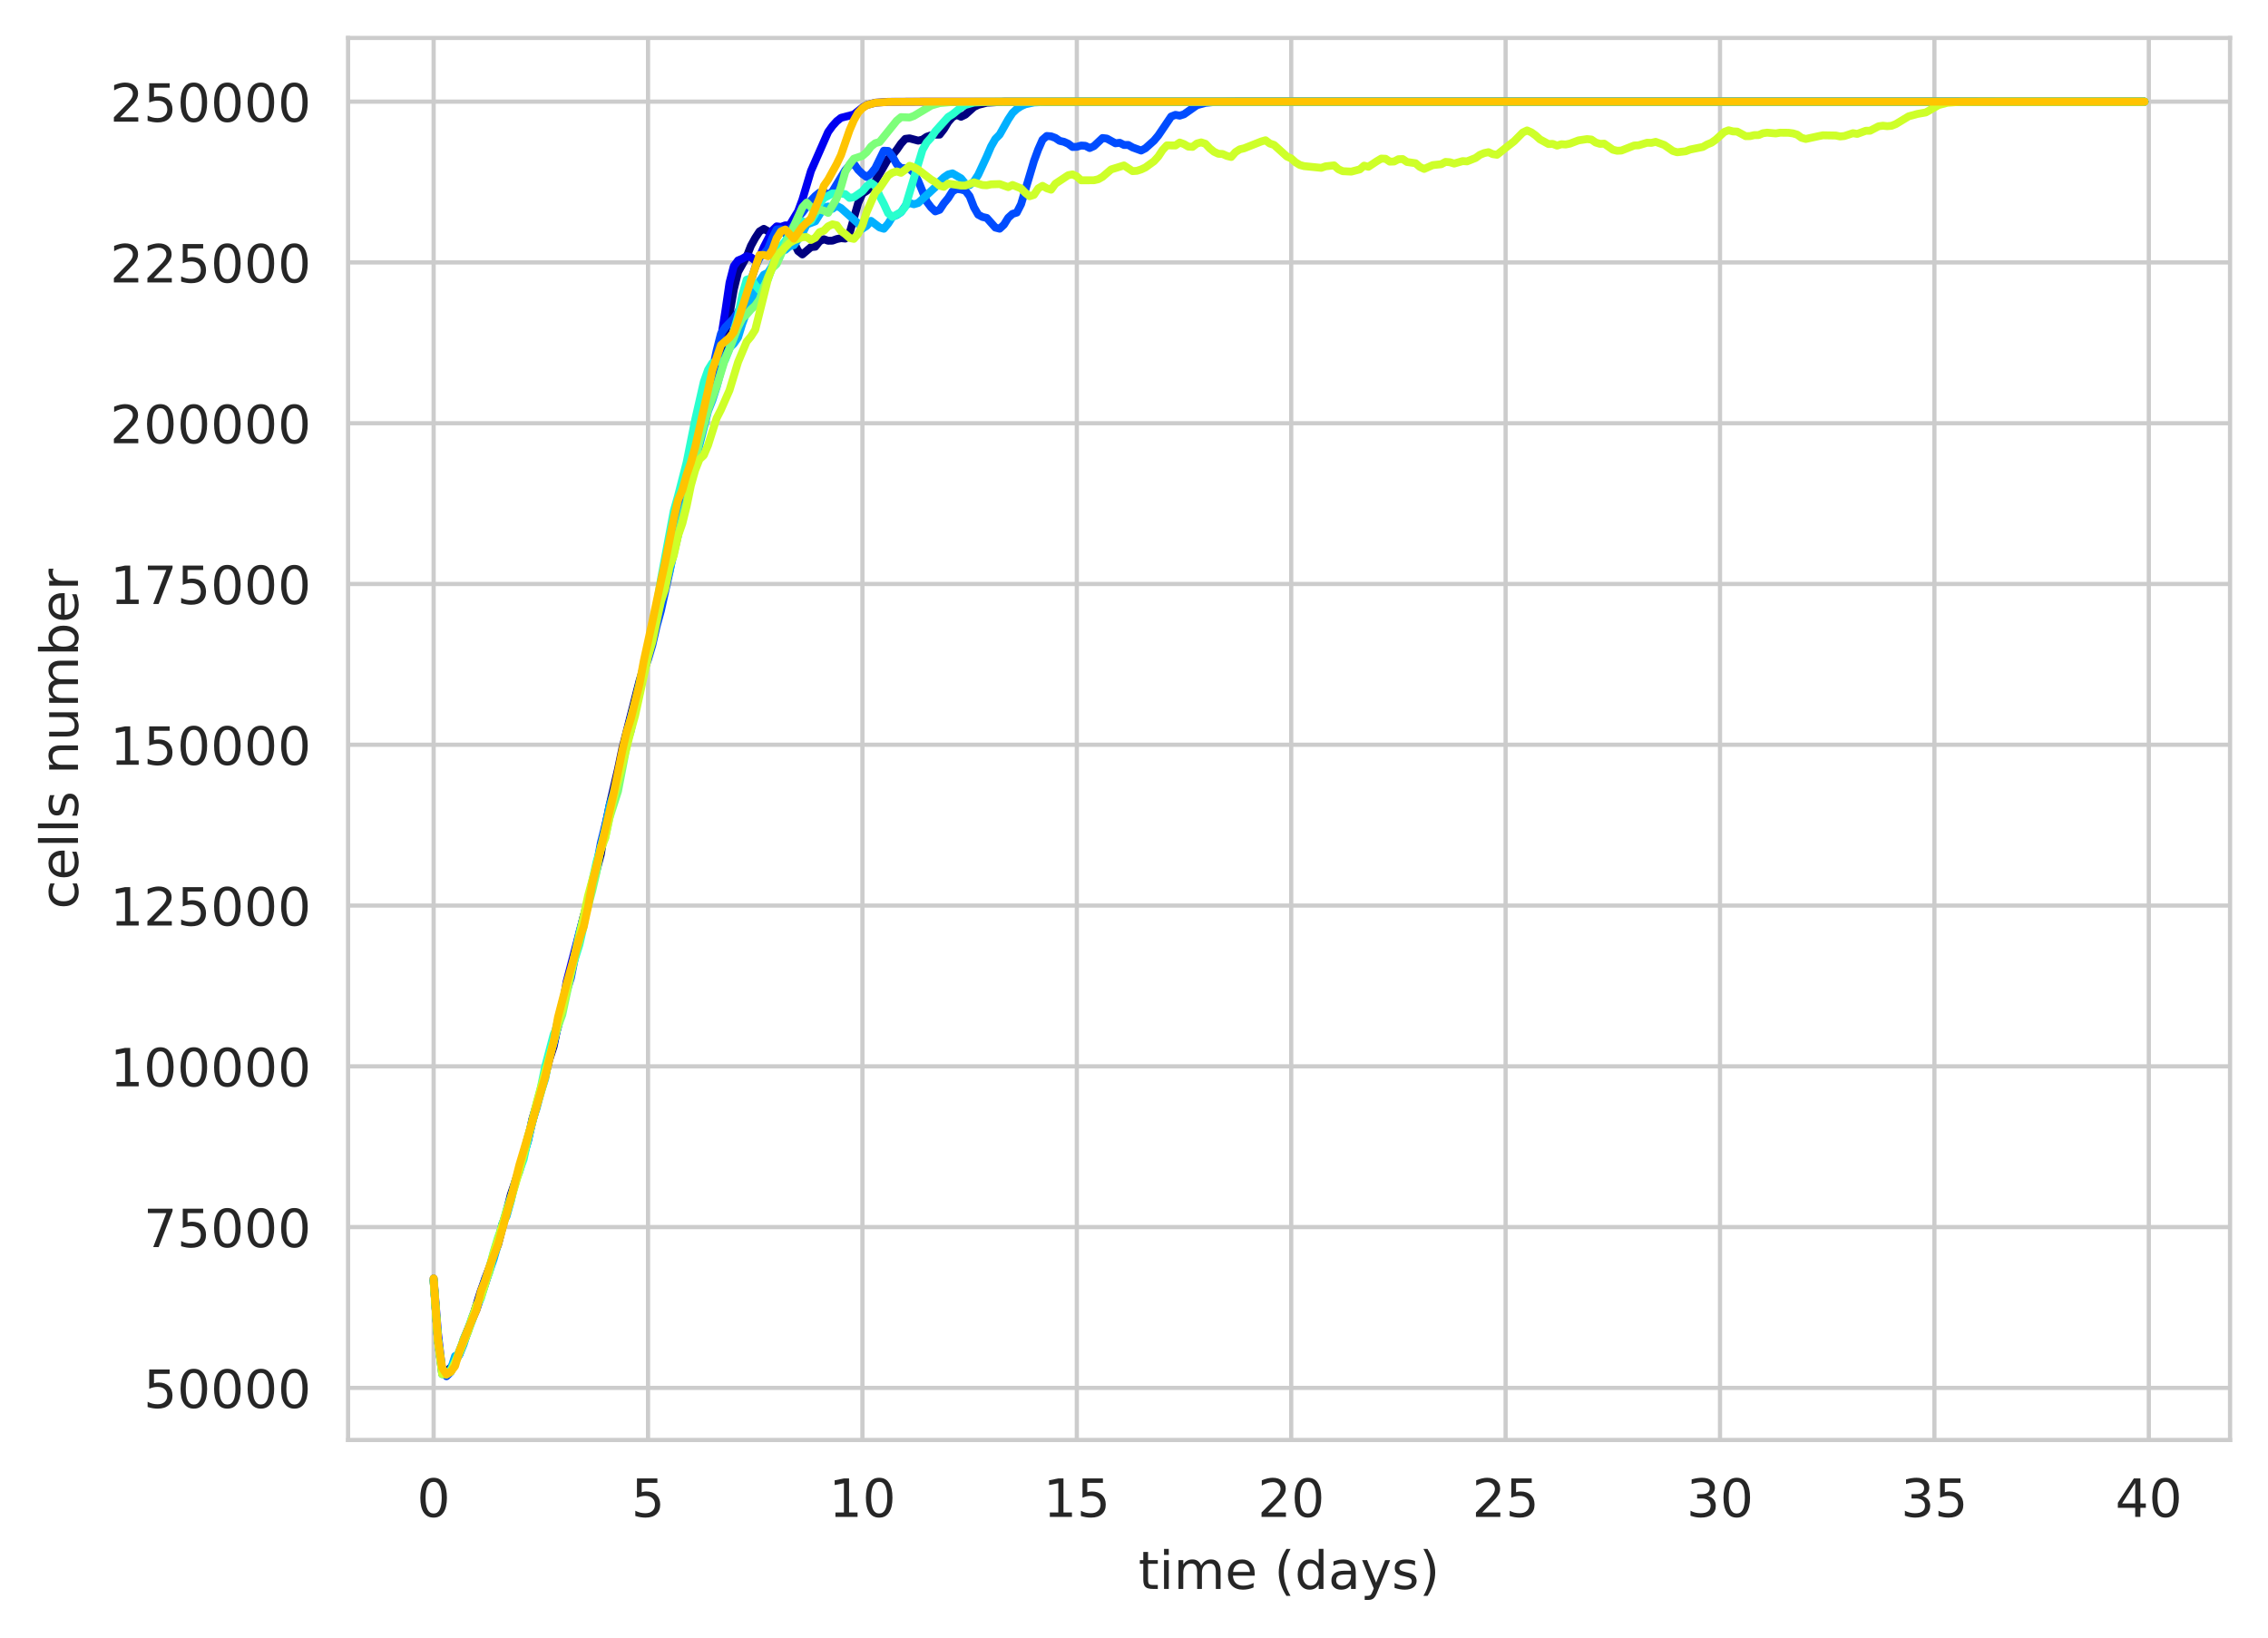 <?xml version="1.0" encoding="utf-8" standalone="no"?>
<!DOCTYPE svg PUBLIC "-//W3C//DTD SVG 1.1//EN"
  "http://www.w3.org/Graphics/SVG/1.1/DTD/svg11.dtd">
<!-- Created with matplotlib (https://matplotlib.org/) -->
<svg height="310.868pt" version="1.1" viewBox="0 0 430.373 310.868" width="430.373pt" xmlns="http://www.w3.org/2000/svg" xmlns:xlink="http://www.w3.org/1999/xlink">
 <defs>
  <style type="text/css">
*{stroke-linecap:butt;stroke-linejoin:round;white-space:pre;}
  </style>
 </defs>
 <g id="figure_1">
  <g id="patch_1">
   <path d="M 0 310.868 
L 430.373 310.868 
L 430.373 0 
L 0 0 
z
" style="fill:#ffffff;"/>
  </g>
  <g id="axes_1">
   <g id="patch_2">
    <path d="M 66.053 273.312 
L 423.173 273.312 
L 423.173 7.2 
L 66.053 7.2 
z
" style="fill:#ffffff;"/>
   </g>
   <g id="matplotlib.axis_1">
    <g id="xtick_1">
     <g id="line2d_1">
      <path clip-path="url(#p86cf5d2531)" d="M 82.286 273.312 
L 82.286 7.2 
" style="fill:none;stroke:#cccccc;stroke-linecap:round;stroke-width:0.8;"/>
     </g>
     <g id="text_1">
      <!-- 0 -->
      <defs>
       <path d="M 31.781 66.406 
Q 24.172 66.406 20.328 58.906 
Q 16.5 51.422 16.5 36.375 
Q 16.5 21.391 20.328 13.891 
Q 24.172 6.391 31.781 6.391 
Q 39.453 6.391 43.281 13.891 
Q 47.125 21.391 47.125 36.375 
Q 47.125 51.422 43.281 58.906 
Q 39.453 66.406 31.781 66.406 
z
M 31.781 74.219 
Q 44.047 74.219 50.516 64.516 
Q 56.984 54.828 56.984 36.375 
Q 56.984 17.969 50.516 8.266 
Q 44.047 -1.422 31.781 -1.422 
Q 19.531 -1.422 13.062 8.266 
Q 6.594 17.969 6.594 36.375 
Q 6.594 54.828 13.062 64.516 
Q 19.531 74.219 31.781 74.219 
z
" id="DejaVuSans-48"/>
      </defs>
      <g style="fill:#262626;" transform="translate(79.105 287.91)scale(0.1 -0.1)">
       <use xlink:href="#DejaVuSans-48"/>
      </g>
     </g>
    </g>
    <g id="xtick_2">
     <g id="line2d_2">
      <path clip-path="url(#p86cf5d2531)" d="M 122.969 273.312 
L 122.969 7.2 
" style="fill:none;stroke:#cccccc;stroke-linecap:round;stroke-width:0.8;"/>
     </g>
     <g id="text_2">
      <!-- 5 -->
      <defs>
       <path d="M 10.797 72.906 
L 49.516 72.906 
L 49.516 64.594 
L 19.828 64.594 
L 19.828 46.734 
Q 21.969 47.469 24.109 47.828 
Q 26.266 48.188 28.422 48.188 
Q 40.625 48.188 47.75 41.5 
Q 54.891 34.812 54.891 23.391 
Q 54.891 11.625 47.562 5.094 
Q 40.234 -1.422 26.906 -1.422 
Q 22.312 -1.422 17.547 -0.641 
Q 12.797 0.141 7.719 1.703 
L 7.719 11.625 
Q 12.109 9.234 16.797 8.062 
Q 21.484 6.891 26.703 6.891 
Q 35.156 6.891 40.078 11.328 
Q 45.016 15.766 45.016 23.391 
Q 45.016 31 40.078 35.438 
Q 35.156 39.891 26.703 39.891 
Q 22.75 39.891 18.812 39.016 
Q 14.891 38.141 10.797 36.281 
z
" id="DejaVuSans-53"/>
      </defs>
      <g style="fill:#262626;" transform="translate(119.788 287.91)scale(0.1 -0.1)">
       <use xlink:href="#DejaVuSans-53"/>
      </g>
     </g>
    </g>
    <g id="xtick_3">
     <g id="line2d_3">
      <path clip-path="url(#p86cf5d2531)" d="M 163.653 273.312 
L 163.653 7.2 
" style="fill:none;stroke:#cccccc;stroke-linecap:round;stroke-width:0.8;"/>
     </g>
     <g id="text_3">
      <!-- 10 -->
      <defs>
       <path d="M 12.406 8.297 
L 28.516 8.297 
L 28.516 63.922 
L 10.984 60.406 
L 10.984 69.391 
L 28.422 72.906 
L 38.281 72.906 
L 38.281 8.297 
L 54.391 8.297 
L 54.391 0 
L 12.406 0 
z
" id="DejaVuSans-49"/>
      </defs>
      <g style="fill:#262626;" transform="translate(157.29 287.91)scale(0.1 -0.1)">
       <use xlink:href="#DejaVuSans-49"/>
       <use x="63.623" xlink:href="#DejaVuSans-48"/>
      </g>
     </g>
    </g>
    <g id="xtick_4">
     <g id="line2d_4">
      <path clip-path="url(#p86cf5d2531)" d="M 204.336 273.312 
L 204.336 7.2 
" style="fill:none;stroke:#cccccc;stroke-linecap:round;stroke-width:0.8;"/>
     </g>
     <g id="text_4">
      <!-- 15 -->
      <g style="fill:#262626;" transform="translate(197.974 287.91)scale(0.1 -0.1)">
       <use xlink:href="#DejaVuSans-49"/>
       <use x="63.623" xlink:href="#DejaVuSans-53"/>
      </g>
     </g>
    </g>
    <g id="xtick_5">
     <g id="line2d_5">
      <path clip-path="url(#p86cf5d2531)" d="M 245.02 273.312 
L 245.02 7.2 
" style="fill:none;stroke:#cccccc;stroke-linecap:round;stroke-width:0.8;"/>
     </g>
     <g id="text_5">
      <!-- 20 -->
      <defs>
       <path d="M 19.188 8.297 
L 53.609 8.297 
L 53.609 0 
L 7.328 0 
L 7.328 8.297 
Q 12.938 14.109 22.625 23.891 
Q 32.328 33.688 34.812 36.531 
Q 39.547 41.844 41.422 45.531 
Q 43.312 49.219 43.312 52.781 
Q 43.312 58.594 39.234 62.25 
Q 35.156 65.922 28.609 65.922 
Q 23.969 65.922 18.812 64.312 
Q 13.672 62.703 7.812 59.422 
L 7.812 69.391 
Q 13.766 71.781 18.938 73 
Q 24.125 74.219 28.422 74.219 
Q 39.75 74.219 46.484 68.547 
Q 53.219 62.891 53.219 53.422 
Q 53.219 48.922 51.531 44.891 
Q 49.859 40.875 45.406 35.406 
Q 44.188 33.984 37.641 27.219 
Q 31.109 20.453 19.188 8.297 
z
" id="DejaVuSans-50"/>
      </defs>
      <g style="fill:#262626;" transform="translate(238.657 287.91)scale(0.1 -0.1)">
       <use xlink:href="#DejaVuSans-50"/>
       <use x="63.623" xlink:href="#DejaVuSans-48"/>
      </g>
     </g>
    </g>
    <g id="xtick_6">
     <g id="line2d_6">
      <path clip-path="url(#p86cf5d2531)" d="M 285.703 273.312 
L 285.703 7.2 
" style="fill:none;stroke:#cccccc;stroke-linecap:round;stroke-width:0.8;"/>
     </g>
     <g id="text_6">
      <!-- 25 -->
      <g style="fill:#262626;" transform="translate(279.341 287.91)scale(0.1 -0.1)">
       <use xlink:href="#DejaVuSans-50"/>
       <use x="63.623" xlink:href="#DejaVuSans-53"/>
      </g>
     </g>
    </g>
    <g id="xtick_7">
     <g id="line2d_7">
      <path clip-path="url(#p86cf5d2531)" d="M 326.387 273.312 
L 326.387 7.2 
" style="fill:none;stroke:#cccccc;stroke-linecap:round;stroke-width:0.8;"/>
     </g>
     <g id="text_7">
      <!-- 30 -->
      <defs>
       <path d="M 40.578 39.312 
Q 47.656 37.797 51.625 33 
Q 55.609 28.219 55.609 21.188 
Q 55.609 10.406 48.188 4.484 
Q 40.766 -1.422 27.094 -1.422 
Q 22.516 -1.422 17.656 -0.516 
Q 12.797 0.391 7.625 2.203 
L 7.625 11.719 
Q 11.719 9.328 16.594 8.109 
Q 21.484 6.891 26.812 6.891 
Q 36.078 6.891 40.938 10.547 
Q 45.797 14.203 45.797 21.188 
Q 45.797 27.641 41.281 31.266 
Q 36.766 34.906 28.719 34.906 
L 20.219 34.906 
L 20.219 43.016 
L 29.109 43.016 
Q 36.375 43.016 40.234 45.922 
Q 44.094 48.828 44.094 54.297 
Q 44.094 59.906 40.109 62.906 
Q 36.141 65.922 28.719 65.922 
Q 24.656 65.922 20.016 65.031 
Q 15.375 64.156 9.812 62.312 
L 9.812 71.094 
Q 15.438 72.656 20.344 73.438 
Q 25.25 74.219 29.594 74.219 
Q 40.828 74.219 47.359 69.109 
Q 53.906 64.016 53.906 55.328 
Q 53.906 49.266 50.438 45.094 
Q 46.969 40.922 40.578 39.312 
z
" id="DejaVuSans-51"/>
      </defs>
      <g style="fill:#262626;" transform="translate(320.025 287.91)scale(0.1 -0.1)">
       <use xlink:href="#DejaVuSans-51"/>
       <use x="63.623" xlink:href="#DejaVuSans-48"/>
      </g>
     </g>
    </g>
    <g id="xtick_8">
     <g id="line2d_8">
      <path clip-path="url(#p86cf5d2531)" d="M 367.071 273.312 
L 367.071 7.2 
" style="fill:none;stroke:#cccccc;stroke-linecap:round;stroke-width:0.8;"/>
     </g>
     <g id="text_8">
      <!-- 35 -->
      <g style="fill:#262626;" transform="translate(360.708 287.91)scale(0.1 -0.1)">
       <use xlink:href="#DejaVuSans-51"/>
       <use x="63.623" xlink:href="#DejaVuSans-53"/>
      </g>
     </g>
    </g>
    <g id="xtick_9">
     <g id="line2d_9">
      <path clip-path="url(#p86cf5d2531)" d="M 407.754 273.312 
L 407.754 7.2 
" style="fill:none;stroke:#cccccc;stroke-linecap:round;stroke-width:0.8;"/>
     </g>
     <g id="text_9">
      <!-- 40 -->
      <defs>
       <path d="M 37.797 64.312 
L 12.891 25.391 
L 37.797 25.391 
z
M 35.203 72.906 
L 47.609 72.906 
L 47.609 25.391 
L 58.016 25.391 
L 58.016 17.188 
L 47.609 17.188 
L 47.609 0 
L 37.797 0 
L 37.797 17.188 
L 4.891 17.188 
L 4.891 26.703 
z
" id="DejaVuSans-52"/>
      </defs>
      <g style="fill:#262626;" transform="translate(401.392 287.91)scale(0.1 -0.1)">
       <use xlink:href="#DejaVuSans-52"/>
       <use x="63.623" xlink:href="#DejaVuSans-48"/>
      </g>
     </g>
    </g>
    <g id="text_10">
     <!-- time (days) -->
     <defs>
      <path d="M 18.312 70.219 
L 18.312 54.688 
L 36.812 54.688 
L 36.812 47.703 
L 18.312 47.703 
L 18.312 18.016 
Q 18.312 11.328 20.141 9.422 
Q 21.969 7.516 27.594 7.516 
L 36.812 7.516 
L 36.812 0 
L 27.594 0 
Q 17.188 0 13.234 3.875 
Q 9.281 7.766 9.281 18.016 
L 9.281 47.703 
L 2.688 47.703 
L 2.688 54.688 
L 9.281 54.688 
L 9.281 70.219 
z
" id="DejaVuSans-116"/>
      <path d="M 9.422 54.688 
L 18.406 54.688 
L 18.406 0 
L 9.422 0 
z
M 9.422 75.984 
L 18.406 75.984 
L 18.406 64.594 
L 9.422 64.594 
z
" id="DejaVuSans-105"/>
      <path d="M 52 44.188 
Q 55.375 50.25 60.062 53.125 
Q 64.75 56 71.094 56 
Q 79.641 56 84.281 50.016 
Q 88.922 44.047 88.922 33.016 
L 88.922 0 
L 79.891 0 
L 79.891 32.719 
Q 79.891 40.578 77.094 44.375 
Q 74.312 48.188 68.609 48.188 
Q 61.625 48.188 57.562 43.547 
Q 53.516 38.922 53.516 30.906 
L 53.516 0 
L 44.484 0 
L 44.484 32.719 
Q 44.484 40.625 41.703 44.406 
Q 38.922 48.188 33.109 48.188 
Q 26.219 48.188 22.156 43.531 
Q 18.109 38.875 18.109 30.906 
L 18.109 0 
L 9.078 0 
L 9.078 54.688 
L 18.109 54.688 
L 18.109 46.188 
Q 21.188 51.219 25.484 53.609 
Q 29.781 56 35.688 56 
Q 41.656 56 45.828 52.969 
Q 50 49.953 52 44.188 
z
" id="DejaVuSans-109"/>
      <path d="M 56.203 29.594 
L 56.203 25.203 
L 14.891 25.203 
Q 15.484 15.922 20.484 11.062 
Q 25.484 6.203 34.422 6.203 
Q 39.594 6.203 44.453 7.469 
Q 49.312 8.734 54.109 11.281 
L 54.109 2.781 
Q 49.266 0.734 44.188 -0.344 
Q 39.109 -1.422 33.891 -1.422 
Q 20.797 -1.422 13.156 6.188 
Q 5.516 13.812 5.516 26.812 
Q 5.516 40.234 12.766 48.109 
Q 20.016 56 32.328 56 
Q 43.359 56 49.781 48.891 
Q 56.203 41.797 56.203 29.594 
z
M 47.219 32.234 
Q 47.125 39.594 43.094 43.984 
Q 39.062 48.391 32.422 48.391 
Q 24.906 48.391 20.391 44.141 
Q 15.875 39.891 15.188 32.172 
z
" id="DejaVuSans-101"/>
      <path id="DejaVuSans-32"/>
      <path d="M 31 75.875 
Q 24.469 64.656 21.281 53.656 
Q 18.109 42.672 18.109 31.391 
Q 18.109 20.125 21.312 9.062 
Q 24.516 -2 31 -13.188 
L 23.188 -13.188 
Q 15.875 -1.703 12.234 9.375 
Q 8.594 20.453 8.594 31.391 
Q 8.594 42.281 12.203 53.312 
Q 15.828 64.359 23.188 75.875 
z
" id="DejaVuSans-40"/>
      <path d="M 45.406 46.391 
L 45.406 75.984 
L 54.391 75.984 
L 54.391 0 
L 45.406 0 
L 45.406 8.203 
Q 42.578 3.328 38.25 0.953 
Q 33.938 -1.422 27.875 -1.422 
Q 17.969 -1.422 11.734 6.484 
Q 5.516 14.406 5.516 27.297 
Q 5.516 40.188 11.734 48.094 
Q 17.969 56 27.875 56 
Q 33.938 56 38.25 53.625 
Q 42.578 51.266 45.406 46.391 
z
M 14.797 27.297 
Q 14.797 17.391 18.875 11.75 
Q 22.953 6.109 30.078 6.109 
Q 37.203 6.109 41.297 11.75 
Q 45.406 17.391 45.406 27.297 
Q 45.406 37.203 41.297 42.844 
Q 37.203 48.484 30.078 48.484 
Q 22.953 48.484 18.875 42.844 
Q 14.797 37.203 14.797 27.297 
z
" id="DejaVuSans-100"/>
      <path d="M 34.281 27.484 
Q 23.391 27.484 19.188 25 
Q 14.984 22.516 14.984 16.5 
Q 14.984 11.719 18.141 8.906 
Q 21.297 6.109 26.703 6.109 
Q 34.188 6.109 38.703 11.406 
Q 43.219 16.703 43.219 25.484 
L 43.219 27.484 
z
M 52.203 31.203 
L 52.203 0 
L 43.219 0 
L 43.219 8.297 
Q 40.141 3.328 35.547 0.953 
Q 30.953 -1.422 24.312 -1.422 
Q 15.922 -1.422 10.953 3.297 
Q 6 8.016 6 15.922 
Q 6 25.141 12.172 29.828 
Q 18.359 34.516 30.609 34.516 
L 43.219 34.516 
L 43.219 35.406 
Q 43.219 41.609 39.141 45 
Q 35.062 48.391 27.688 48.391 
Q 23 48.391 18.547 47.266 
Q 14.109 46.141 10.016 43.891 
L 10.016 52.203 
Q 14.938 54.109 19.578 55.047 
Q 24.219 56 28.609 56 
Q 40.484 56 46.344 49.844 
Q 52.203 43.703 52.203 31.203 
z
" id="DejaVuSans-97"/>
      <path d="M 32.172 -5.078 
Q 28.375 -14.844 24.75 -17.812 
Q 21.141 -20.797 15.094 -20.797 
L 7.906 -20.797 
L 7.906 -13.281 
L 13.188 -13.281 
Q 16.891 -13.281 18.938 -11.516 
Q 21 -9.766 23.484 -3.219 
L 25.094 0.875 
L 2.984 54.688 
L 12.5 54.688 
L 29.594 11.922 
L 46.688 54.688 
L 56.203 54.688 
z
" id="DejaVuSans-121"/>
      <path d="M 44.281 53.078 
L 44.281 44.578 
Q 40.484 46.531 36.375 47.5 
Q 32.281 48.484 27.875 48.484 
Q 21.188 48.484 17.844 46.438 
Q 14.5 44.391 14.5 40.281 
Q 14.5 37.156 16.891 35.375 
Q 19.281 33.594 26.516 31.984 
L 29.594 31.297 
Q 39.156 29.25 43.188 25.516 
Q 47.219 21.781 47.219 15.094 
Q 47.219 7.469 41.188 3.016 
Q 35.156 -1.422 24.609 -1.422 
Q 20.219 -1.422 15.453 -0.562 
Q 10.688 0.297 5.422 2 
L 5.422 11.281 
Q 10.406 8.688 15.234 7.391 
Q 20.062 6.109 24.812 6.109 
Q 31.156 6.109 34.562 8.281 
Q 37.984 10.453 37.984 14.406 
Q 37.984 18.062 35.516 20.016 
Q 33.062 21.969 24.703 23.781 
L 21.578 24.516 
Q 13.234 26.266 9.516 29.906 
Q 5.812 33.547 5.812 39.891 
Q 5.812 47.609 11.281 51.797 
Q 16.75 56 26.812 56 
Q 31.781 56 36.172 55.266 
Q 40.578 54.547 44.281 53.078 
z
" id="DejaVuSans-115"/>
      <path d="M 8.016 75.875 
L 15.828 75.875 
Q 23.141 64.359 26.781 53.312 
Q 30.422 42.281 30.422 31.391 
Q 30.422 20.453 26.781 9.375 
Q 23.141 -1.703 15.828 -13.188 
L 8.016 -13.188 
Q 14.5 -2 17.703 9.062 
Q 20.906 20.125 20.906 31.391 
Q 20.906 42.672 17.703 53.656 
Q 14.5 64.656 8.016 75.875 
z
" id="DejaVuSans-41"/>
     </defs>
     <g style="fill:#262626;" transform="translate(216.024 301.589)scale(0.1 -0.1)">
      <use xlink:href="#DejaVuSans-116"/>
      <use x="39.209" xlink:href="#DejaVuSans-105"/>
      <use x="66.992" xlink:href="#DejaVuSans-109"/>
      <use x="164.404" xlink:href="#DejaVuSans-101"/>
      <use x="225.928" xlink:href="#DejaVuSans-32"/>
      <use x="257.715" xlink:href="#DejaVuSans-40"/>
      <use x="296.729" xlink:href="#DejaVuSans-100"/>
      <use x="360.205" xlink:href="#DejaVuSans-97"/>
      <use x="421.484" xlink:href="#DejaVuSans-121"/>
      <use x="480.664" xlink:href="#DejaVuSans-115"/>
      <use x="532.764" xlink:href="#DejaVuSans-41"/>
     </g>
    </g>
   </g>
   <g id="matplotlib.axis_2">
    <g id="ytick_1">
     <g id="line2d_10">
      <path clip-path="url(#p86cf5d2531)" d="M 66.053 263.427 
L 423.173 263.427 
" style="fill:none;stroke:#cccccc;stroke-linecap:round;stroke-width:0.8;"/>
     </g>
     <g id="text_11">
      <!-- 50000 -->
      <g style="fill:#262626;" transform="translate(27.241 267.226)scale(0.1 -0.1)">
       <use xlink:href="#DejaVuSans-53"/>
       <use x="63.623" xlink:href="#DejaVuSans-48"/>
       <use x="127.246" xlink:href="#DejaVuSans-48"/>
       <use x="190.869" xlink:href="#DejaVuSans-48"/>
       <use x="254.492" xlink:href="#DejaVuSans-48"/>
      </g>
     </g>
    </g>
    <g id="ytick_2">
     <g id="line2d_11">
      <path clip-path="url(#p86cf5d2531)" d="M 66.053 232.91 
L 423.173 232.91 
" style="fill:none;stroke:#cccccc;stroke-linecap:round;stroke-width:0.8;"/>
     </g>
     <g id="text_12">
      <!-- 75000 -->
      <defs>
       <path d="M 8.203 72.906 
L 55.078 72.906 
L 55.078 68.703 
L 28.609 0 
L 18.312 0 
L 43.219 64.594 
L 8.203 64.594 
z
" id="DejaVuSans-55"/>
      </defs>
      <g style="fill:#262626;" transform="translate(27.241 236.709)scale(0.1 -0.1)">
       <use xlink:href="#DejaVuSans-55"/>
       <use x="63.623" xlink:href="#DejaVuSans-53"/>
       <use x="127.246" xlink:href="#DejaVuSans-48"/>
       <use x="190.869" xlink:href="#DejaVuSans-48"/>
       <use x="254.492" xlink:href="#DejaVuSans-48"/>
      </g>
     </g>
    </g>
    <g id="ytick_3">
     <g id="line2d_12">
      <path clip-path="url(#p86cf5d2531)" d="M 66.053 202.394 
L 423.173 202.394 
" style="fill:none;stroke:#cccccc;stroke-linecap:round;stroke-width:0.8;"/>
     </g>
     <g id="text_13">
      <!-- 100000 -->
      <g style="fill:#262626;" transform="translate(20.878 206.193)scale(0.1 -0.1)">
       <use xlink:href="#DejaVuSans-49"/>
       <use x="63.623" xlink:href="#DejaVuSans-48"/>
       <use x="127.246" xlink:href="#DejaVuSans-48"/>
       <use x="190.869" xlink:href="#DejaVuSans-48"/>
       <use x="254.492" xlink:href="#DejaVuSans-48"/>
       <use x="318.115" xlink:href="#DejaVuSans-48"/>
      </g>
     </g>
    </g>
    <g id="ytick_4">
     <g id="line2d_13">
      <path clip-path="url(#p86cf5d2531)" d="M 66.053 171.878 
L 423.173 171.878 
" style="fill:none;stroke:#cccccc;stroke-linecap:round;stroke-width:0.8;"/>
     </g>
     <g id="text_14">
      <!-- 125000 -->
      <g style="fill:#262626;" transform="translate(20.878 175.677)scale(0.1 -0.1)">
       <use xlink:href="#DejaVuSans-49"/>
       <use x="63.623" xlink:href="#DejaVuSans-50"/>
       <use x="127.246" xlink:href="#DejaVuSans-53"/>
       <use x="190.869" xlink:href="#DejaVuSans-48"/>
       <use x="254.492" xlink:href="#DejaVuSans-48"/>
       <use x="318.115" xlink:href="#DejaVuSans-48"/>
      </g>
     </g>
    </g>
    <g id="ytick_5">
     <g id="line2d_14">
      <path clip-path="url(#p86cf5d2531)" d="M 66.053 141.361 
L 423.173 141.361 
" style="fill:none;stroke:#cccccc;stroke-linecap:round;stroke-width:0.8;"/>
     </g>
     <g id="text_15">
      <!-- 150000 -->
      <g style="fill:#262626;" transform="translate(20.878 145.161)scale(0.1 -0.1)">
       <use xlink:href="#DejaVuSans-49"/>
       <use x="63.623" xlink:href="#DejaVuSans-53"/>
       <use x="127.246" xlink:href="#DejaVuSans-48"/>
       <use x="190.869" xlink:href="#DejaVuSans-48"/>
       <use x="254.492" xlink:href="#DejaVuSans-48"/>
       <use x="318.115" xlink:href="#DejaVuSans-48"/>
      </g>
     </g>
    </g>
    <g id="ytick_6">
     <g id="line2d_15">
      <path clip-path="url(#p86cf5d2531)" d="M 66.053 110.845 
L 423.173 110.845 
" style="fill:none;stroke:#cccccc;stroke-linecap:round;stroke-width:0.8;"/>
     </g>
     <g id="text_16">
      <!-- 175000 -->
      <g style="fill:#262626;" transform="translate(20.878 114.644)scale(0.1 -0.1)">
       <use xlink:href="#DejaVuSans-49"/>
       <use x="63.623" xlink:href="#DejaVuSans-55"/>
       <use x="127.246" xlink:href="#DejaVuSans-53"/>
       <use x="190.869" xlink:href="#DejaVuSans-48"/>
       <use x="254.492" xlink:href="#DejaVuSans-48"/>
       <use x="318.115" xlink:href="#DejaVuSans-48"/>
      </g>
     </g>
    </g>
    <g id="ytick_7">
     <g id="line2d_16">
      <path clip-path="url(#p86cf5d2531)" d="M 66.053 80.329 
L 423.173 80.329 
" style="fill:none;stroke:#cccccc;stroke-linecap:round;stroke-width:0.8;"/>
     </g>
     <g id="text_17">
      <!-- 200000 -->
      <g style="fill:#262626;" transform="translate(20.878 84.128)scale(0.1 -0.1)">
       <use xlink:href="#DejaVuSans-50"/>
       <use x="63.623" xlink:href="#DejaVuSans-48"/>
       <use x="127.246" xlink:href="#DejaVuSans-48"/>
       <use x="190.869" xlink:href="#DejaVuSans-48"/>
       <use x="254.492" xlink:href="#DejaVuSans-48"/>
       <use x="318.115" xlink:href="#DejaVuSans-48"/>
      </g>
     </g>
    </g>
    <g id="ytick_8">
     <g id="line2d_17">
      <path clip-path="url(#p86cf5d2531)" d="M 66.053 49.812 
L 423.173 49.812 
" style="fill:none;stroke:#cccccc;stroke-linecap:round;stroke-width:0.8;"/>
     </g>
     <g id="text_18">
      <!-- 225000 -->
      <g style="fill:#262626;" transform="translate(20.878 53.612)scale(0.1 -0.1)">
       <use xlink:href="#DejaVuSans-50"/>
       <use x="63.623" xlink:href="#DejaVuSans-50"/>
       <use x="127.246" xlink:href="#DejaVuSans-53"/>
       <use x="190.869" xlink:href="#DejaVuSans-48"/>
       <use x="254.492" xlink:href="#DejaVuSans-48"/>
       <use x="318.115" xlink:href="#DejaVuSans-48"/>
      </g>
     </g>
    </g>
    <g id="ytick_9">
     <g id="line2d_18">
      <path clip-path="url(#p86cf5d2531)" d="M 66.053 19.296 
L 423.173 19.296 
" style="fill:none;stroke:#cccccc;stroke-linecap:round;stroke-width:0.8;"/>
     </g>
     <g id="text_19">
      <!-- 250000 -->
      <g style="fill:#262626;" transform="translate(20.878 23.095)scale(0.1 -0.1)">
       <use xlink:href="#DejaVuSans-50"/>
       <use x="63.623" xlink:href="#DejaVuSans-53"/>
       <use x="127.246" xlink:href="#DejaVuSans-48"/>
       <use x="190.869" xlink:href="#DejaVuSans-48"/>
       <use x="254.492" xlink:href="#DejaVuSans-48"/>
       <use x="318.115" xlink:href="#DejaVuSans-48"/>
      </g>
     </g>
    </g>
    <g id="text_20">
     <!-- cells number -->
     <defs>
      <path d="M 48.781 52.594 
L 48.781 44.188 
Q 44.969 46.297 41.141 47.344 
Q 37.312 48.391 33.406 48.391 
Q 24.656 48.391 19.812 42.844 
Q 14.984 37.312 14.984 27.297 
Q 14.984 17.281 19.812 11.734 
Q 24.656 6.203 33.406 6.203 
Q 37.312 6.203 41.141 7.25 
Q 44.969 8.297 48.781 10.406 
L 48.781 2.094 
Q 45.016 0.344 40.984 -0.531 
Q 36.969 -1.422 32.422 -1.422 
Q 20.062 -1.422 12.781 6.344 
Q 5.516 14.109 5.516 27.297 
Q 5.516 40.672 12.859 48.328 
Q 20.219 56 33.016 56 
Q 37.156 56 41.109 55.141 
Q 45.062 54.297 48.781 52.594 
z
" id="DejaVuSans-99"/>
      <path d="M 9.422 75.984 
L 18.406 75.984 
L 18.406 0 
L 9.422 0 
z
" id="DejaVuSans-108"/>
      <path d="M 54.891 33.016 
L 54.891 0 
L 45.906 0 
L 45.906 32.719 
Q 45.906 40.484 42.875 44.328 
Q 39.844 48.188 33.797 48.188 
Q 26.516 48.188 22.312 43.547 
Q 18.109 38.922 18.109 30.906 
L 18.109 0 
L 9.078 0 
L 9.078 54.688 
L 18.109 54.688 
L 18.109 46.188 
Q 21.344 51.125 25.703 53.562 
Q 30.078 56 35.797 56 
Q 45.219 56 50.047 50.172 
Q 54.891 44.344 54.891 33.016 
z
" id="DejaVuSans-110"/>
      <path d="M 8.5 21.578 
L 8.5 54.688 
L 17.484 54.688 
L 17.484 21.922 
Q 17.484 14.156 20.5 10.266 
Q 23.531 6.391 29.594 6.391 
Q 36.859 6.391 41.078 11.031 
Q 45.312 15.672 45.312 23.688 
L 45.312 54.688 
L 54.297 54.688 
L 54.297 0 
L 45.312 0 
L 45.312 8.406 
Q 42.047 3.422 37.719 1 
Q 33.406 -1.422 27.688 -1.422 
Q 18.266 -1.422 13.375 4.438 
Q 8.5 10.297 8.5 21.578 
z
M 31.109 56 
z
" id="DejaVuSans-117"/>
      <path d="M 48.688 27.297 
Q 48.688 37.203 44.609 42.844 
Q 40.531 48.484 33.406 48.484 
Q 26.266 48.484 22.188 42.844 
Q 18.109 37.203 18.109 27.297 
Q 18.109 17.391 22.188 11.75 
Q 26.266 6.109 33.406 6.109 
Q 40.531 6.109 44.609 11.75 
Q 48.688 17.391 48.688 27.297 
z
M 18.109 46.391 
Q 20.953 51.266 25.266 53.625 
Q 29.594 56 35.594 56 
Q 45.562 56 51.781 48.094 
Q 58.016 40.188 58.016 27.297 
Q 58.016 14.406 51.781 6.484 
Q 45.562 -1.422 35.594 -1.422 
Q 29.594 -1.422 25.266 0.953 
Q 20.953 3.328 18.109 8.203 
L 18.109 0 
L 9.078 0 
L 9.078 75.984 
L 18.109 75.984 
z
" id="DejaVuSans-98"/>
      <path d="M 41.109 46.297 
Q 39.594 47.172 37.812 47.578 
Q 36.031 48 33.891 48 
Q 26.266 48 22.188 43.047 
Q 18.109 38.094 18.109 28.812 
L 18.109 0 
L 9.078 0 
L 9.078 54.688 
L 18.109 54.688 
L 18.109 46.188 
Q 20.953 51.172 25.484 53.578 
Q 30.031 56 36.531 56 
Q 37.453 56 38.578 55.875 
Q 39.703 55.766 41.062 55.516 
z
" id="DejaVuSans-114"/>
     </defs>
     <g style="fill:#262626;" transform="translate(14.798 172.568)rotate(-90)scale(0.1 -0.1)">
      <use xlink:href="#DejaVuSans-99"/>
      <use x="54.98" xlink:href="#DejaVuSans-101"/>
      <use x="116.504" xlink:href="#DejaVuSans-108"/>
      <use x="144.287" xlink:href="#DejaVuSans-108"/>
      <use x="172.07" xlink:href="#DejaVuSans-115"/>
      <use x="224.17" xlink:href="#DejaVuSans-32"/>
      <use x="255.957" xlink:href="#DejaVuSans-110"/>
      <use x="319.336" xlink:href="#DejaVuSans-117"/>
      <use x="382.715" xlink:href="#DejaVuSans-109"/>
      <use x="480.127" xlink:href="#DejaVuSans-98"/>
      <use x="543.604" xlink:href="#DejaVuSans-101"/>
      <use x="605.127" xlink:href="#DejaVuSans-114"/>
     </g>
    </g>
   </g>
   <g id="line2d_19">
    <path clip-path="url(#p86cf5d2531)" d="M 82.286 243.092 
L 83.1 254.344 
L 83.913 260.773 
L 84.727 260.329 
L 85.541 259.553 
L 86.354 258.604 
L 89.609 250.269 
L 91.236 245.029 
L 92.864 240.638 
L 93.677 238.116 
L 94.491 236.301 
L 96.932 226.752 
L 98.559 221.948 
L 100.187 216.285 
L 101 212.488 
L 102.628 206.833 
L 103.441 204.249 
L 104.255 201.045 
L 105.069 198.579 
L 106.696 190.394 
L 107.51 187.832 
L 109.137 180.71 
L 110.764 173.853 
L 111.578 171.682 
L 112.392 168.218 
L 114.019 162.117 
L 114.833 156.994 
L 115.646 152.966 
L 117.274 146.002 
L 118.087 142.099 
L 121.342 129.279 
L 122.156 126.569 
L 122.969 123.408 
L 124.597 115.701 
L 125.41 110.796 
L 127.038 104.125 
L 127.851 101.714 
L 129.479 93.39 
L 131.106 88.104 
L 131.92 84.7 
L 132.733 82.479 
L 135.174 72.795 
L 135.988 70.247 
L 138.429 59.675 
L 139.243 54.948 
L 140.056 51.631 
L 141.684 48.714 
L 142.497 46.65 
L 143.311 45.173 
L 144.125 43.928 
L 144.938 43.438 
L 146.566 44.36 
L 147.379 43.636 
L 148.193 43.283 
L 149.821 44.793 
L 150.634 45.967 
L 151.448 47.653 
L 152.262 48.29 
L 153.889 46.904 
L 154.703 46.825 
L 155.516 45.788 
L 156.33 45.411 
L 157.144 45.695 
L 157.957 45.676 
L 158.771 45.38 
L 159.585 45.204 
L 160.398 45.281 
L 161.212 44.268 
L 162.839 38.551 
L 163.653 36.755 
L 164.467 36.218 
L 165.28 35.495 
L 166.094 34.378 
L 168.535 30.16 
L 169.349 29.429 
L 170.162 28.436 
L 170.976 27.257 
L 171.79 26.355 
L 172.603 26.259 
L 174.231 26.692 
L 175.044 26.504 
L 175.858 25.958 
L 176.672 25.682 
L 177.485 25.552 
L 178.299 25.553 
L 179.113 24.508 
L 179.926 23.161 
L 180.74 22.229 
L 181.554 21.796 
L 182.367 22.161 
L 183.181 21.765 
L 184.808 20.309 
L 185.622 19.912 
L 187.249 19.497 
L 190.504 19.313 
L 211.659 19.296 
L 406.94 19.296 
L 406.94 19.296 
" style="fill:none;stroke:#000080;stroke-linecap:round;stroke-width:1.5;"/>
   </g>
   <g id="line2d_20">
    <path clip-path="url(#p86cf5d2531)" d="M 82.286 242.669 
L 83.1 253.034 
L 83.913 260.187 
L 84.727 261.085 
L 85.541 260.003 
L 87.168 257.044 
L 87.982 254.202 
L 90.423 248.561 
L 92.05 243.744 
L 94.491 235.95 
L 95.305 232.545 
L 96.118 230.28 
L 97.746 224.671 
L 100.187 215.927 
L 103.441 204.066 
L 104.255 200.255 
L 105.882 194.899 
L 106.696 191.291 
L 107.51 186.368 
L 111.578 170.777 
L 114.019 161.008 
L 115.646 153.426 
L 116.46 150.856 
L 117.274 147.703 
L 118.087 142.97 
L 119.715 135.95 
L 120.528 133.696 
L 121.342 130.871 
L 122.969 123.418 
L 125.41 113.298 
L 126.224 109.285 
L 127.038 106.008 
L 127.851 101.131 
L 129.479 95.789 
L 133.547 80.388 
L 135.988 69.415 
L 137.615 59.189 
L 138.429 53.662 
L 139.243 50.52 
L 140.056 49.435 
L 140.87 49.097 
L 141.684 48.622 
L 142.497 48.821 
L 143.311 49.484 
L 144.125 48.774 
L 144.938 46.897 
L 146.566 43.752 
L 147.379 42.969 
L 148.193 43.073 
L 149.007 42.775 
L 149.821 42.767 
L 151.448 40.087 
L 152.262 37.894 
L 153.889 32.444 
L 157.144 25.051 
L 157.957 23.92 
L 158.771 23.014 
L 159.585 22.366 
L 162.026 21.729 
L 163.653 20.428 
L 164.467 19.939 
L 166.094 19.497 
L 168.535 19.327 
L 175.858 19.296 
L 406.94 19.296 
L 406.94 19.296 
" style="fill:none;stroke:#0000f1;stroke-linecap:round;stroke-width:1.5;"/>
   </g>
   <g id="line2d_21">
    <path clip-path="url(#p86cf5d2531)" d="M 82.286 243.06 
L 83.1 254.511 
L 83.913 260.261 
L 84.727 261.216 
L 85.541 260.413 
L 86.354 258.039 
L 87.168 256.944 
L 88.795 252.742 
L 89.609 250.036 
L 90.423 247.969 
L 92.05 242.679 
L 93.677 238.663 
L 95.305 232.533 
L 96.118 230.086 
L 98.559 221.725 
L 100.187 216.58 
L 101 212.966 
L 103.441 203.823 
L 104.255 200.456 
L 105.069 198.146 
L 105.882 194.451 
L 106.696 191.751 
L 107.51 188.128 
L 108.323 185.633 
L 109.137 181.54 
L 112.392 167.941 
L 113.205 164.327 
L 114.019 159.973 
L 117.274 146.952 
L 118.087 144.662 
L 122.156 127.376 
L 122.969 125.175 
L 123.783 122.446 
L 124.597 118.867 
L 125.41 115.923 
L 127.038 108.603 
L 128.665 100.246 
L 129.479 96.932 
L 132.733 81.068 
L 133.547 77.884 
L 135.988 66.545 
L 136.802 63.349 
L 137.615 62.138 
L 139.243 60.46 
L 140.056 59.202 
L 140.87 57.532 
L 142.497 53.268 
L 143.311 50.706 
L 144.125 48.91 
L 144.938 48.212 
L 145.752 47.204 
L 146.566 45.165 
L 147.379 43.555 
L 148.193 43.508 
L 149.007 44.33 
L 149.821 43.66 
L 150.634 42.752 
L 151.448 41.216 
L 152.262 40.35 
L 153.889 38.066 
L 154.703 37.21 
L 155.516 36.552 
L 156.33 36.414 
L 157.144 37.048 
L 157.957 36.339 
L 160.398 32.301 
L 161.212 31.379 
L 162.026 31.059 
L 162.839 32.22 
L 163.653 33.016 
L 164.467 33.602 
L 165.28 32.951 
L 166.094 31.925 
L 167.721 28.608 
L 168.535 28.646 
L 169.349 29.709 
L 170.162 31.163 
L 170.976 31.916 
L 171.79 31.92 
L 172.603 32.059 
L 173.417 32.79 
L 174.231 34.33 
L 175.858 38.267 
L 176.672 39.351 
L 177.485 40.12 
L 178.299 39.824 
L 179.113 38.59 
L 179.926 37.606 
L 180.74 36.317 
L 181.554 35.864 
L 182.367 35.968 
L 183.181 36.191 
L 183.995 37.237 
L 184.808 39.334 
L 185.622 40.743 
L 186.436 41.179 
L 187.249 41.365 
L 188.877 43.195 
L 189.69 43.408 
L 190.504 42.651 
L 191.318 41.339 
L 192.131 40.599 
L 192.945 40.351 
L 193.759 38.747 
L 196.2 30.574 
L 197.013 28.358 
L 197.827 26.519 
L 198.641 25.811 
L 199.454 25.879 
L 200.268 26.179 
L 201.082 26.733 
L 201.895 26.918 
L 202.709 27.285 
L 203.523 27.897 
L 204.336 27.864 
L 205.15 27.627 
L 205.964 27.672 
L 206.777 28.097 
L 207.591 27.731 
L 209.218 26.198 
L 210.032 26.3 
L 211.659 27.196 
L 212.473 27.102 
L 213.287 27.515 
L 214.1 27.516 
L 214.914 27.982 
L 216.541 28.573 
L 217.355 28.148 
L 218.983 26.691 
L 219.796 25.72 
L 222.237 22.118 
L 223.051 21.801 
L 223.865 21.952 
L 224.678 21.693 
L 227.119 19.97 
L 228.747 19.528 
L 230.374 19.362 
L 234.442 19.3 
L 310.927 19.296 
L 406.94 19.296 
L 406.94 19.296 
" style="fill:none;stroke:#004cff;stroke-linecap:round;stroke-width:1.5;"/>
   </g>
   <g id="line2d_22">
    <path clip-path="url(#p86cf5d2531)" d="M 82.286 242.986 
L 83.1 254.328 
L 83.913 260.307 
L 84.727 260.772 
L 85.541 259.943 
L 86.354 257.388 
L 87.168 257.106 
L 87.982 255.157 
L 88.795 252.515 
L 90.423 248.321 
L 93.677 238.99 
L 94.491 236.129 
L 95.305 232.306 
L 96.118 230.86 
L 96.932 227.904 
L 97.746 224.349 
L 98.559 222.375 
L 100.187 216.39 
L 101 212.729 
L 101.814 210.368 
L 102.628 207.257 
L 103.441 204.772 
L 104.255 200.37 
L 106.696 190.349 
L 107.51 188.28 
L 109.137 180.928 
L 109.951 176.907 
L 112.392 168.26 
L 113.205 164.12 
L 114.833 157.446 
L 115.646 152.945 
L 116.46 150.628 
L 117.274 147.407 
L 118.087 143.721 
L 119.715 138.658 
L 120.528 134.347 
L 122.969 123.917 
L 123.783 121.395 
L 124.597 117.343 
L 126.224 111.164 
L 127.038 108.463 
L 128.665 101.621 
L 129.479 97.161 
L 130.292 95.129 
L 131.106 90.859 
L 134.361 78.041 
L 135.174 75.99 
L 135.988 73.45 
L 136.802 70.391 
L 137.615 67.772 
L 138.429 66.019 
L 139.243 65.239 
L 140.056 64.049 
L 140.87 61.391 
L 142.497 57.079 
L 143.311 55.392 
L 144.125 53.393 
L 144.938 52.152 
L 145.752 51.751 
L 146.566 50.453 
L 147.379 48.349 
L 148.193 47.653 
L 149.007 47.436 
L 149.821 46.751 
L 150.634 46.543 
L 152.262 44.305 
L 153.075 42.612 
L 154.703 42.009 
L 156.33 39.416 
L 157.144 39.198 
L 157.957 39.626 
L 158.771 39.062 
L 159.585 39.498 
L 162.839 42.402 
L 163.653 43.401 
L 164.467 42.864 
L 165.28 41.928 
L 166.908 43.172 
L 167.721 43.416 
L 168.535 42.443 
L 169.349 41.16 
L 170.162 40.836 
L 170.976 40.283 
L 171.79 39.082 
L 172.603 38.521 
L 173.417 38.77 
L 174.231 38.527 
L 177.485 35.516 
L 178.299 34.448 
L 179.113 33.674 
L 179.926 33.114 
L 180.74 32.908 
L 182.367 33.852 
L 183.181 34.876 
L 183.995 35.144 
L 184.808 34.442 
L 185.622 33.181 
L 187.249 29.683 
L 188.063 27.793 
L 188.877 26.37 
L 189.69 25.549 
L 191.318 22.669 
L 192.131 21.443 
L 192.945 20.684 
L 193.759 20.16 
L 194.572 19.792 
L 196.2 19.444 
L 198.641 19.328 
L 205.964 19.296 
L 406.94 19.296 
L 406.94 19.296 
" style="fill:none;stroke:#00b0ff;stroke-linecap:round;stroke-width:1.5;"/>
   </g>
   <g id="line2d_23">
    <path clip-path="url(#p86cf5d2531)" d="M 82.286 243.081 
L 83.1 253.999 
L 83.913 260.088 
L 84.727 260.628 
L 85.541 260.01 
L 86.354 258.394 
L 87.982 254.373 
L 88.795 252.783 
L 89.609 250.615 
L 90.423 247.943 
L 91.236 246.495 
L 92.05 243.752 
L 93.677 237.622 
L 94.491 234.94 
L 96.118 230.44 
L 96.932 227.925 
L 97.746 224.419 
L 99.373 220.021 
L 100.187 216.167 
L 102.628 206.433 
L 103.441 202.475 
L 105.069 196.316 
L 105.882 194.577 
L 106.696 190.463 
L 107.51 187.005 
L 109.951 179.293 
L 110.764 175.696 
L 111.578 170.913 
L 113.205 163.549 
L 114.019 160.886 
L 115.646 154.294 
L 117.274 147.483 
L 118.901 139.329 
L 120.528 133.234 
L 123.783 119.258 
L 124.597 115.051 
L 125.41 110.017 
L 127.851 96.984 
L 128.665 94.122 
L 130.292 87.762 
L 131.92 79.649 
L 133.547 72.502 
L 134.361 70.203 
L 135.174 68.881 
L 135.988 68.538 
L 136.802 68.657 
L 137.615 68.288 
L 138.429 66.157 
L 139.243 62.811 
L 140.056 59.968 
L 140.87 55.929 
L 141.684 53.089 
L 142.497 52.835 
L 143.311 54.1 
L 144.125 55.067 
L 144.938 54.373 
L 145.752 52.943 
L 147.379 48.222 
L 148.193 46.762 
L 149.007 45.765 
L 149.821 44.581 
L 150.634 43.049 
L 151.448 42.021 
L 152.262 42.009 
L 153.075 42.254 
L 153.889 41.912 
L 154.703 40.541 
L 155.516 38.695 
L 156.33 37.607 
L 157.957 36.717 
L 159.585 36.723 
L 160.398 36.855 
L 161.212 37.568 
L 162.026 37.429 
L 163.653 36.309 
L 164.467 35.335 
L 165.28 34.706 
L 166.094 35.302 
L 166.908 37.166 
L 167.721 38.702 
L 168.535 40.476 
L 169.349 41.175 
L 170.976 40.251 
L 171.79 39.254 
L 175.044 28.456 
L 175.858 27.026 
L 176.672 26.139 
L 177.485 24.931 
L 179.926 22.206 
L 180.74 21.703 
L 182.367 20.385 
L 183.181 19.921 
L 184.808 19.469 
L 187.249 19.331 
L 195.386 19.297 
L 406.94 19.296 
L 406.94 19.296 
" style="fill:none;stroke:#29ffce;stroke-linecap:round;stroke-width:1.5;"/>
   </g>
   <g id="line2d_24">
    <path clip-path="url(#p86cf5d2531)" d="M 82.286 242.722 
L 83.1 254.068 
L 83.913 260.862 
L 84.727 260.724 
L 85.541 260.379 
L 87.168 256.715 
L 87.982 254.131 
L 88.795 252.275 
L 89.609 249.941 
L 90.423 248.276 
L 92.05 243.365 
L 92.864 241.506 
L 93.677 237.958 
L 94.491 235.457 
L 96.118 229.678 
L 97.746 224.837 
L 98.559 221.703 
L 99.373 219.141 
L 100.187 215.66 
L 101 212.992 
L 101.814 209.809 
L 102.628 207.433 
L 103.441 204.475 
L 104.255 200.567 
L 105.882 194.844 
L 106.696 192.604 
L 108.323 184.974 
L 109.137 181.432 
L 109.951 178.801 
L 110.764 174.552 
L 111.578 172.031 
L 112.392 169.003 
L 113.205 165.528 
L 114.019 160.681 
L 114.833 159.077 
L 115.646 155.265 
L 117.274 150.178 
L 118.901 141.717 
L 119.715 137.613 
L 120.528 134.946 
L 121.342 131.595 
L 122.156 127.334 
L 127.038 107.001 
L 127.851 104.563 
L 130.292 95.434 
L 131.106 90.965 
L 132.733 83.731 
L 134.361 77.769 
L 135.988 73.348 
L 137.615 68.105 
L 138.429 66.257 
L 140.056 62.055 
L 140.87 60.414 
L 141.684 59.696 
L 142.497 58.737 
L 143.311 57.999 
L 144.125 56.87 
L 145.752 52.561 
L 146.566 50.876 
L 147.379 50.12 
L 152.262 39.343 
L 153.075 38.453 
L 154.703 40.157 
L 155.516 39.76 
L 156.33 39.984 
L 157.144 40.41 
L 158.771 37.666 
L 159.585 35.459 
L 160.398 32.627 
L 161.212 31.19 
L 162.026 30.12 
L 163.653 29.585 
L 164.467 28.883 
L 165.28 27.815 
L 166.094 27.178 
L 166.908 26.948 
L 170.162 22.907 
L 170.976 22.232 
L 172.603 22.299 
L 173.417 22.003 
L 175.858 20.548 
L 176.672 20.049 
L 178.299 19.565 
L 180.74 19.355 
L 186.436 19.297 
L 261.293 19.296 
L 406.94 19.296 
L 406.94 19.296 
" style="fill:none;stroke:#7dff7a;stroke-linecap:round;stroke-width:1.5;"/>
   </g>
   <g id="line2d_25">
    <path clip-path="url(#p86cf5d2531)" d="M 82.286 243.338 
L 83.1 254.733 
L 83.913 260.742 
L 84.727 260.885 
L 85.541 260.307 
L 86.354 258.783 
L 88.795 252.82 
L 90.423 247.695 
L 91.236 246.254 
L 92.05 243.788 
L 93.677 237.748 
L 96.118 230.093 
L 96.932 227.744 
L 98.559 222.197 
L 100.187 215.837 
L 101 212.833 
L 101.814 209.379 
L 105.069 197.723 
L 105.882 194.179 
L 106.696 191.634 
L 110.764 173.889 
L 111.578 170.074 
L 113.205 164.174 
L 114.019 161.318 
L 114.833 159.04 
L 116.46 151.435 
L 119.715 138.689 
L 120.528 135.769 
L 122.969 124.673 
L 123.783 121.806 
L 125.41 114.129 
L 126.224 111.759 
L 127.038 107.61 
L 127.851 105.448 
L 128.665 101.683 
L 129.479 99.364 
L 130.292 96.101 
L 131.106 92.14 
L 131.92 89.235 
L 132.733 87.183 
L 133.547 86.423 
L 134.361 84.494 
L 135.988 79.369 
L 136.802 77.779 
L 138.429 74.074 
L 140.056 68.718 
L 141.684 64.839 
L 142.497 63.871 
L 143.311 62.599 
L 145.752 52.866 
L 147.379 48.536 
L 149.821 46.106 
L 150.634 45.639 
L 152.262 45.016 
L 153.075 45.008 
L 153.889 45.542 
L 154.703 45.13 
L 155.516 44.065 
L 156.33 43.786 
L 157.144 42.957 
L 157.957 42.578 
L 158.771 42.75 
L 159.585 43.853 
L 160.398 44.435 
L 161.212 45.16 
L 162.026 45.341 
L 162.839 44.379 
L 163.653 42.775 
L 164.467 40.235 
L 166.094 36.512 
L 166.908 35.692 
L 168.535 33.314 
L 169.349 32.779 
L 170.162 32.536 
L 170.976 32.8 
L 171.79 32.213 
L 172.603 31.468 
L 173.417 31.742 
L 174.231 32.196 
L 176.672 34.076 
L 177.485 34.553 
L 178.299 35.249 
L 179.113 35.462 
L 179.926 34.85 
L 181.554 35.086 
L 182.367 35.219 
L 183.181 35.223 
L 184.808 34.616 
L 186.436 35.123 
L 187.249 35.164 
L 188.063 34.989 
L 189.69 34.939 
L 191.318 35.516 
L 192.131 35.106 
L 193.759 35.765 
L 194.572 36.611 
L 195.386 37.244 
L 196.2 36.984 
L 197.013 35.76 
L 197.827 35.276 
L 198.641 35.738 
L 199.454 36.004 
L 200.268 34.872 
L 202.709 33.255 
L 203.523 33.103 
L 204.336 33.486 
L 205.15 34.222 
L 207.591 34.209 
L 208.405 34.024 
L 209.218 33.564 
L 210.846 32.159 
L 213.287 31.405 
L 214.914 32.479 
L 215.728 32.425 
L 216.541 32.164 
L 217.355 31.782 
L 218.983 30.602 
L 219.796 29.709 
L 220.61 28.472 
L 221.424 27.594 
L 223.051 27.612 
L 223.865 27.054 
L 224.678 27.356 
L 225.492 27.828 
L 226.306 27.876 
L 227.119 27.241 
L 227.933 27.026 
L 228.747 27.296 
L 229.56 28.157 
L 230.374 28.802 
L 231.188 29.185 
L 232.001 29.23 
L 232.815 29.596 
L 233.629 29.797 
L 234.442 28.867 
L 235.256 28.345 
L 236.07 28.153 
L 239.324 26.862 
L 240.138 26.624 
L 240.952 27.24 
L 241.765 27.506 
L 244.206 29.712 
L 245.02 30.074 
L 245.834 30.81 
L 246.647 31.306 
L 247.461 31.531 
L 250.716 31.86 
L 251.529 31.573 
L 253.157 31.393 
L 253.97 32.119 
L 254.784 32.49 
L 256.411 32.574 
L 258.039 32.148 
L 258.852 31.445 
L 259.666 31.656 
L 261.293 30.581 
L 262.107 30.104 
L 262.921 30.134 
L 263.734 30.682 
L 264.548 30.651 
L 265.362 30.222 
L 266.175 30.192 
L 266.989 30.746 
L 268.616 30.985 
L 269.43 31.687 
L 270.244 32.063 
L 271.871 31.343 
L 273.498 31.166 
L 274.312 30.73 
L 275.126 30.795 
L 275.939 31.046 
L 277.567 30.576 
L 278.38 30.629 
L 280.008 29.983 
L 280.821 29.396 
L 281.635 29.059 
L 282.449 28.884 
L 283.262 29.255 
L 284.076 29.375 
L 285.703 28.074 
L 287.331 26.798 
L 288.958 25.151 
L 289.772 24.76 
L 290.586 25.123 
L 291.399 25.708 
L 292.213 26.448 
L 293.84 27.338 
L 294.654 27.314 
L 295.468 27.639 
L 296.281 27.372 
L 297.095 27.423 
L 297.909 27.261 
L 299.536 26.644 
L 301.163 26.401 
L 301.977 26.486 
L 302.791 27.048 
L 303.604 27.305 
L 304.418 27.272 
L 306.045 28.412 
L 306.859 28.616 
L 307.673 28.575 
L 310.114 27.615 
L 310.927 27.582 
L 312.555 27.09 
L 313.368 27.116 
L 314.182 26.925 
L 315.809 27.516 
L 317.437 28.65 
L 318.25 28.901 
L 319.878 28.71 
L 320.691 28.389 
L 323.132 27.891 
L 323.946 27.422 
L 324.76 27.094 
L 325.573 26.523 
L 327.201 25.042 
L 328.014 24.729 
L 328.828 24.94 
L 329.642 24.976 
L 331.269 25.847 
L 332.083 25.834 
L 332.896 25.646 
L 333.71 25.639 
L 334.524 25.292 
L 335.337 25.182 
L 336.965 25.325 
L 337.778 25.188 
L 339.406 25.204 
L 340.219 25.313 
L 341.033 25.554 
L 341.847 26.149 
L 342.66 26.375 
L 345.101 25.842 
L 345.915 25.68 
L 348.356 25.724 
L 349.17 25.899 
L 349.983 25.817 
L 351.611 25.281 
L 352.424 25.415 
L 354.052 24.822 
L 354.865 24.813 
L 356.493 23.967 
L 357.306 23.862 
L 358.12 23.948 
L 358.934 23.878 
L 359.748 23.554 
L 362.189 22.079 
L 363.816 21.631 
L 365.443 21.342 
L 367.884 19.936 
L 369.512 19.508 
L 371.953 19.325 
L 380.089 19.296 
L 406.94 19.296 
L 406.94 19.296 
" style="fill:none;stroke:#ceff29;stroke-linecap:round;stroke-width:1.5;"/>
   </g>
   <g id="line2d_26">
    <path clip-path="url(#p86cf5d2531)" d="M 82.286 242.645 
L 83.1 254.185 
L 83.913 259.633 
L 84.727 260.86 
L 85.541 260.364 
L 86.354 259.291 
L 87.168 256.451 
L 88.795 252.391 
L 90.423 248.616 
L 91.236 245.153 
L 92.05 243.061 
L 92.864 240.467 
L 94.491 236.246 
L 96.932 227.572 
L 98.559 221.086 
L 101 212.929 
L 103.441 204.419 
L 105.069 197.688 
L 105.882 193.096 
L 107.51 186.801 
L 109.951 178.112 
L 110.764 175.894 
L 111.578 172.162 
L 112.392 167.705 
L 114.019 161.064 
L 115.646 154.104 
L 116.46 150.554 
L 118.087 142.464 
L 118.901 138.975 
L 119.715 136.391 
L 121.342 129.885 
L 122.156 125.483 
L 123.783 118.049 
L 125.41 110.369 
L 126.224 106.72 
L 127.851 98.441 
L 128.665 94.919 
L 129.479 93.026 
L 130.292 90.12 
L 131.106 87.778 
L 131.92 84.844 
L 134.361 74.046 
L 135.174 70.295 
L 136.802 65.5 
L 138.429 64.082 
L 139.243 63.036 
L 140.056 60.793 
L 142.497 53.228 
L 144.125 48.399 
L 144.938 48.393 
L 145.752 48.643 
L 146.566 47.431 
L 147.379 45.218 
L 148.193 43.924 
L 149.007 43.559 
L 150.634 45.309 
L 152.262 43.028 
L 153.889 41.473 
L 155.516 37.597 
L 156.33 35.254 
L 157.144 34.089 
L 158.771 31.13 
L 159.585 29.424 
L 161.212 24.717 
L 162.026 22.83 
L 162.839 21.381 
L 163.653 20.522 
L 164.467 19.96 
L 166.094 19.505 
L 168.535 19.344 
L 175.858 19.296 
L 406.94 19.296 
L 406.94 19.296 
" style="fill:none;stroke:#ffc400;stroke-linecap:round;stroke-width:1.5;"/>
   </g>
   <g id="patch_3">
    <path d="M 66.053 273.312 
L 66.053 7.2 
" style="fill:none;stroke:#cccccc;stroke-linecap:square;stroke-linejoin:miter;stroke-width:0.8;"/>
   </g>
   <g id="patch_4">
    <path d="M 423.173 273.312 
L 423.173 7.2 
" style="fill:none;stroke:#cccccc;stroke-linecap:square;stroke-linejoin:miter;stroke-width:0.8;"/>
   </g>
   <g id="patch_5">
    <path d="M 66.053 273.312 
L 423.173 273.312 
" style="fill:none;stroke:#cccccc;stroke-linecap:square;stroke-linejoin:miter;stroke-width:0.8;"/>
   </g>
   <g id="patch_6">
    <path d="M 66.053 7.2 
L 423.173 7.2 
" style="fill:none;stroke:#cccccc;stroke-linecap:square;stroke-linejoin:miter;stroke-width:0.8;"/>
   </g>
  </g>
 </g>
 <defs>
  <clipPath id="p86cf5d2531">
   <rect height="266.112" width="357.12" x="66.053" y="7.2"/>
  </clipPath>
 </defs>
</svg>
